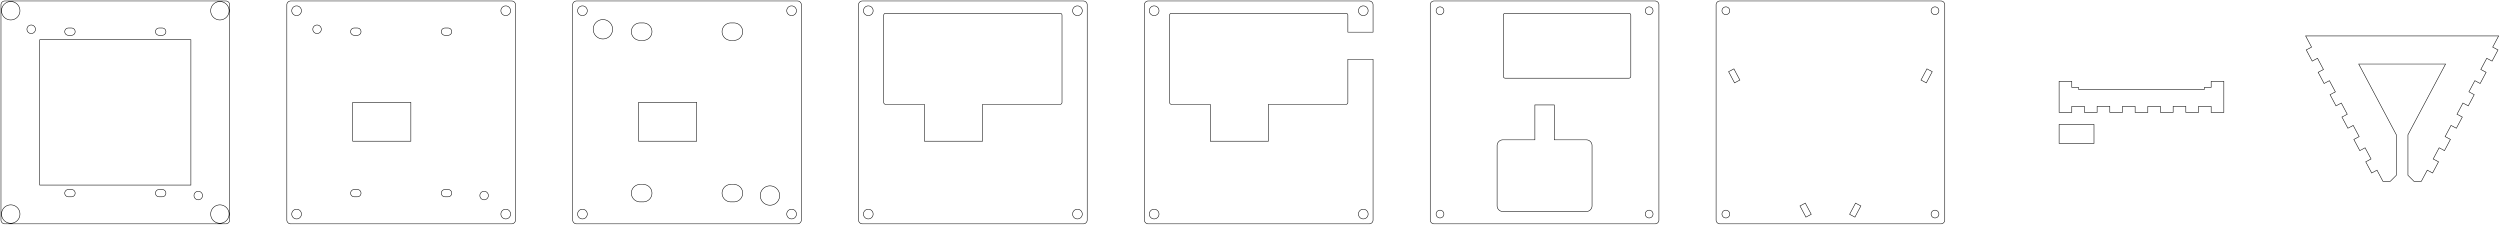 <?xml version="1.0" standalone="no"?>
<!DOCTYPE svg PUBLIC "-//W3C//DTD SVG 1.1//EN" "http://www.w3.org/Graphics/SVG/1.1/DTD/svg11.dtd">
<svg width="1290mm" height="116mm" viewBox="-207 -58 1290 116" xmlns="http://www.w3.org/2000/svg" version="1.1">
<title>OpenSCAD Model</title>
<path d="
M 794.685,57.492 L 794.928,57.454 L 795.165,57.386 L 795.391,57.29 L 795.605,57.167 L 795.801,57.019
 L 795.978,56.847 L 796.132,56.656 L 796.262,56.446 L 796.365,56.222 L 796.44,55.988 L 796.485,55.746
 L 796.5,55.5 L 796.5,-55.5 L 796.485,-55.746 L 796.44,-55.988 L 796.365,-56.222 L 796.262,-56.446
 L 796.132,-56.656 L 795.978,-56.847 L 795.801,-57.019 L 795.605,-57.167 L 795.391,-57.29 L 795.165,-57.386
 L 794.928,-57.454 L 794.685,-57.492 L 794.438,-57.499 L 680.438,-57.499 L 680.193,-57.476 L 679.953,-57.424
 L 679.72,-57.342 L 679.5,-57.232 L 679.295,-57.096 L 679.108,-56.936 L 678.942,-56.754 L 678.8,-56.553
 L 678.683,-56.336 L 678.594,-56.106 L 678.534,-55.867 L 678.504,-55.623 L 678.504,55.623 L 678.534,55.867
 L 678.594,56.106 L 678.683,56.336 L 678.8,56.553 L 678.942,56.754 L 679.108,56.936 L 679.295,57.096
 L 679.5,57.232 L 679.72,57.342 L 679.953,57.424 L 680.193,57.476 L 680.438,57.499 L 794.438,57.499
 z
M 791.153,-50.484 L 790.913,-50.536 L 790.68,-50.618 L 790.46,-50.728 L 790.255,-50.864 L 790.068,-51.024
 L 789.902,-51.206 L 789.76,-51.407 L 789.643,-51.624 L 789.554,-51.854 L 789.494,-52.093 L 789.464,-52.337
 L 789.464,-52.583 L 789.494,-52.828 L 789.554,-53.066 L 789.643,-53.296 L 789.76,-53.513 L 789.902,-53.714
 L 790.068,-53.896 L 790.255,-54.056 L 790.46,-54.192 L 790.68,-54.302 L 790.913,-54.384 L 791.153,-54.436
 L 791.398,-54.459 L 791.645,-54.452 L 791.888,-54.414 L 792.125,-54.346 L 792.351,-54.25 L 792.565,-54.127
 L 792.761,-53.979 L 792.938,-53.807 L 793.092,-53.615 L 793.222,-53.406 L 793.325,-53.182 L 793.4,-52.948
 L 793.445,-52.706 L 793.46,-52.46 L 793.445,-52.214 L 793.4,-51.972 L 793.325,-51.737 L 793.222,-51.514
 L 793.092,-51.304 L 792.938,-51.113 L 792.761,-50.941 L 792.565,-50.793 L 792.351,-50.67 L 792.125,-50.574
 L 791.888,-50.506 L 791.645,-50.468 L 791.398,-50.461 z
M 683.233,-50.484 L 682.993,-50.536 L 682.76,-50.618 L 682.54,-50.728 L 682.335,-50.864 L 682.148,-51.024
 L 681.982,-51.206 L 681.84,-51.407 L 681.723,-51.624 L 681.634,-51.854 L 681.574,-52.093 L 681.544,-52.337
 L 681.544,-52.583 L 681.574,-52.828 L 681.634,-53.066 L 681.723,-53.296 L 681.84,-53.513 L 681.982,-53.714
 L 682.148,-53.896 L 682.335,-54.056 L 682.54,-54.192 L 682.76,-54.302 L 682.993,-54.384 L 683.233,-54.436
 L 683.478,-54.459 L 683.725,-54.452 L 683.968,-54.414 L 684.205,-54.346 L 684.431,-54.25 L 684.645,-54.127
 L 684.841,-53.979 L 685.018,-53.807 L 685.172,-53.615 L 685.302,-53.406 L 685.405,-53.182 L 685.48,-52.948
 L 685.525,-52.706 L 685.54,-52.46 L 685.525,-52.214 L 685.48,-51.972 L 685.405,-51.737 L 685.302,-51.514
 L 685.172,-51.304 L 685.018,-51.113 L 684.841,-50.941 L 684.645,-50.793 L 684.431,-50.67 L 684.205,-50.574
 L 683.968,-50.506 L 683.725,-50.468 L 683.478,-50.461 z
M 784.23,-16.698 L 787.3,-22.471 L 790.045,-21.012 L 786.975,-15.238 z
M 684.955,-21.012 L 687.7,-22.471 L 690.77,-16.698 L 688.025,-15.238 z
M 747.395,52.58 L 750.465,46.806 L 753.21,48.266 L 750.14,54.039 z
M 721.79,48.266 L 724.535,46.806 L 727.605,52.58 L 724.86,54.039 z
M 791.153,54.436 L 790.913,54.384 L 790.68,54.302 L 790.46,54.192 L 790.255,54.056 L 790.068,53.896
 L 789.902,53.714 L 789.76,53.513 L 789.643,53.296 L 789.554,53.066 L 789.494,52.828 L 789.464,52.583
 L 789.464,52.337 L 789.494,52.093 L 789.554,51.854 L 789.643,51.624 L 789.76,51.407 L 789.902,51.206
 L 790.068,51.024 L 790.255,50.864 L 790.46,50.728 L 790.68,50.618 L 790.913,50.536 L 791.153,50.484
 L 791.398,50.461 L 791.645,50.468 L 791.888,50.506 L 792.125,50.574 L 792.351,50.67 L 792.565,50.793
 L 792.761,50.941 L 792.938,51.113 L 793.092,51.304 L 793.222,51.514 L 793.325,51.737 L 793.4,51.972
 L 793.445,52.214 L 793.46,52.46 L 793.445,52.706 L 793.4,52.948 L 793.325,53.182 L 793.222,53.406
 L 793.092,53.615 L 792.938,53.807 L 792.761,53.979 L 792.565,54.127 L 792.351,54.25 L 792.125,54.346
 L 791.888,54.414 L 791.645,54.452 L 791.398,54.459 z
M 683.233,54.436 L 682.993,54.384 L 682.76,54.302 L 682.54,54.192 L 682.335,54.056 L 682.148,53.896
 L 681.982,53.714 L 681.84,53.513 L 681.723,53.296 L 681.634,53.066 L 681.574,52.828 L 681.544,52.583
 L 681.544,52.337 L 681.574,52.093 L 681.634,51.854 L 681.723,51.624 L 681.84,51.407 L 681.982,51.206
 L 682.148,51.024 L 682.335,50.864 L 682.54,50.728 L 682.76,50.618 L 682.993,50.536 L 683.233,50.484
 L 683.478,50.461 L 683.725,50.468 L 683.968,50.506 L 684.205,50.574 L 684.431,50.67 L 684.645,50.793
 L 684.841,50.941 L 685.018,51.113 L 685.172,51.304 L 685.302,51.514 L 685.405,51.737 L 685.48,51.972
 L 685.525,52.214 L 685.54,52.46 L 685.525,52.706 L 685.48,52.948 L 685.405,53.182 L 685.302,53.406
 L 685.172,53.615 L 685.018,53.807 L 684.841,53.979 L 684.645,54.127 L 684.431,54.25 L 684.205,54.346
 L 683.968,54.414 L 683.725,54.452 L 683.478,54.459 z
M 647.185,57.492 L 647.428,57.454 L 647.665,57.386 L 647.891,57.29 L 648.105,57.167 L 648.301,57.019
 L 648.478,56.847 L 648.632,56.656 L 648.762,56.446 L 648.865,56.222 L 648.94,55.988 L 648.985,55.746
 L 649,55.5 L 649,-55.5 L 648.985,-55.746 L 648.94,-55.988 L 648.865,-56.222 L 648.762,-56.446
 L 648.632,-56.656 L 648.478,-56.847 L 648.301,-57.019 L 648.105,-57.167 L 647.891,-57.29 L 647.665,-57.386
 L 647.428,-57.454 L 647.185,-57.492 L 646.938,-57.499 L 532.938,-57.499 L 532.693,-57.476 L 532.453,-57.424
 L 532.22,-57.342 L 532,-57.232 L 531.795,-57.096 L 531.608,-56.936 L 531.442,-56.754 L 531.3,-56.553
 L 531.183,-56.336 L 531.094,-56.106 L 531.034,-55.867 L 531.004,-55.623 L 531.004,55.623 L 531.034,55.867
 L 531.094,56.106 L 531.183,56.336 L 531.3,56.553 L 531.442,56.754 L 531.608,56.936 L 531.795,57.096
 L 532,57.232 L 532.22,57.342 L 532.453,57.424 L 532.693,57.476 L 532.938,57.499 L 646.938,57.499
 z
M 643.653,-50.484 L 643.413,-50.536 L 643.18,-50.618 L 642.96,-50.728 L 642.755,-50.864 L 642.568,-51.024
 L 642.402,-51.206 L 642.26,-51.407 L 642.143,-51.624 L 642.054,-51.854 L 641.994,-52.093 L 641.964,-52.337
 L 641.964,-52.583 L 641.994,-52.828 L 642.054,-53.066 L 642.143,-53.296 L 642.26,-53.513 L 642.402,-53.714
 L 642.568,-53.896 L 642.755,-54.056 L 642.96,-54.192 L 643.18,-54.302 L 643.413,-54.384 L 643.653,-54.436
 L 643.898,-54.459 L 644.145,-54.452 L 644.388,-54.414 L 644.625,-54.346 L 644.851,-54.25 L 645.065,-54.127
 L 645.261,-53.979 L 645.438,-53.807 L 645.592,-53.615 L 645.722,-53.406 L 645.825,-53.182 L 645.9,-52.948
 L 645.945,-52.706 L 645.96,-52.46 L 645.945,-52.214 L 645.9,-51.972 L 645.825,-51.737 L 645.722,-51.514
 L 645.592,-51.304 L 645.438,-51.113 L 645.261,-50.941 L 645.065,-50.793 L 644.851,-50.67 L 644.625,-50.574
 L 644.388,-50.506 L 644.145,-50.468 L 643.898,-50.461 z
M 535.733,-50.484 L 535.493,-50.536 L 535.26,-50.618 L 535.04,-50.728 L 534.835,-50.864 L 534.648,-51.024
 L 534.482,-51.206 L 534.34,-51.407 L 534.223,-51.624 L 534.134,-51.854 L 534.074,-52.093 L 534.044,-52.337
 L 534.044,-52.583 L 534.074,-52.828 L 534.134,-53.066 L 534.223,-53.296 L 534.34,-53.513 L 534.482,-53.714
 L 534.648,-53.896 L 534.835,-54.056 L 535.04,-54.192 L 535.26,-54.302 L 535.493,-54.384 L 535.733,-54.436
 L 535.978,-54.459 L 536.225,-54.452 L 536.468,-54.414 L 536.705,-54.346 L 536.931,-54.25 L 537.145,-54.127
 L 537.341,-53.979 L 537.518,-53.807 L 537.672,-53.615 L 537.802,-53.406 L 537.905,-53.182 L 537.98,-52.948
 L 538.025,-52.706 L 538.04,-52.46 L 538.025,-52.214 L 537.98,-51.972 L 537.905,-51.737 L 537.802,-51.514
 L 537.672,-51.304 L 537.518,-51.113 L 537.341,-50.941 L 537.145,-50.793 L 536.931,-50.67 L 536.705,-50.574
 L 536.468,-50.506 L 536.225,-50.468 L 535.978,-50.461 z
M 569.7,-17.65 L 569.345,-17.715 L 569.132,-17.827 L 568.952,-17.987 L 568.815,-18.185 L 568.729,-18.411
 L 568.7,-18.65 L 568.7,-50.15 L 568.765,-50.505 L 568.877,-50.718 L 569.037,-50.898 L 569.235,-51.035
 L 569.461,-51.121 L 569.7,-51.15 L 633.5,-51.15 L 633.855,-51.085 L 634.068,-50.973 L 634.249,-50.813
 L 634.385,-50.615 L 634.471,-50.389 L 634.5,-50.15 L 634.5,-18.65 L 634.435,-18.295 L 634.323,-18.082
 L 634.163,-17.901 L 633.965,-17.765 L 633.739,-17.679 L 633.5,-17.65 z
M 568.438,51.149 L 568.346,51.145 L 568.101,51.122 L 567.979,51.103 L 567.739,51.05 L 567.62,51.017
 L 567.388,50.935 L 567.275,50.887 L 567.054,50.777 L 566.948,50.716 L 566.742,50.58 L 566.644,50.505
 L 566.457,50.345 L 566.369,50.26 L 566.203,50.078 L 566.126,49.982 L 565.983,49.781 L 565.919,49.676
 L 565.802,49.459 L 565.751,49.347 L 565.662,49.118 L 565.624,49 L 565.564,48.761 L 565.542,48.64
 L 565.511,48.396 L 565.504,48.273 L 565.504,17.027 L 565.511,16.904 L 565.542,16.66 L 565.564,16.539
 L 565.624,16.3 L 565.662,16.182 L 565.751,15.953 L 565.802,15.841 L 565.919,15.624 L 565.983,15.519
 L 566.126,15.318 L 566.203,15.223 L 566.369,15.04 L 566.457,14.955 L 566.644,14.795 L 566.742,14.72
 L 566.948,14.584 L 567.054,14.523 L 567.275,14.413 L 567.388,14.365 L 567.62,14.283 L 567.739,14.249
 L 567.979,14.197 L 568.101,14.178 L 568.346,14.155 L 568.438,14.151 L 585,14.151 L 585,-3.85
 L 595,-3.85 L 595,14.151 L 611.438,14.151 L 611.469,14.151 L 611.715,14.159 L 611.838,14.17
 L 612.081,14.208 L 612.201,14.235 L 612.438,14.302 L 612.555,14.343 L 612.781,14.439 L 612.891,14.494
 L 613.105,14.617 L 613.207,14.685 L 613.404,14.833 L 613.497,14.913 L 613.674,15.085 L 613.757,15.176
 L 613.911,15.368 L 613.983,15.468 L 614.112,15.677 L 614.17,15.786 L 614.273,16.01 L 614.318,16.124
 L 614.393,16.359 L 614.423,16.478 L 614.468,16.721 L 614.483,16.843 L 614.498,17.088 L 614.5,17.15
 L 614.5,48.15 L 614.498,48.212 L 614.483,48.457 L 614.468,48.58 L 614.423,48.822 L 614.393,48.941
 L 614.318,49.176 L 614.273,49.29 L 614.17,49.514 L 614.112,49.623 L 613.983,49.832 L 613.911,49.932
 L 613.757,50.124 L 613.674,50.215 L 613.497,50.387 L 613.404,50.467 L 613.207,50.615 L 613.105,50.683
 L 612.891,50.806 L 612.781,50.861 L 612.555,50.957 L 612.438,50.998 L 612.201,51.066 L 612.081,51.092
 L 611.838,51.13 L 611.715,51.141 L 611.469,51.149 L 611.438,51.149 z
M 535.733,54.436 L 535.493,54.384 L 535.26,54.302 L 535.04,54.192 L 534.835,54.056 L 534.648,53.896
 L 534.482,53.714 L 534.34,53.513 L 534.223,53.296 L 534.134,53.066 L 534.074,52.828 L 534.044,52.583
 L 534.044,52.337 L 534.074,52.093 L 534.134,51.854 L 534.223,51.624 L 534.34,51.407 L 534.482,51.206
 L 534.648,51.024 L 534.835,50.864 L 535.04,50.728 L 535.26,50.618 L 535.493,50.536 L 535.733,50.484
 L 535.978,50.461 L 536.225,50.468 L 536.468,50.506 L 536.705,50.574 L 536.931,50.67 L 537.145,50.793
 L 537.341,50.941 L 537.518,51.113 L 537.672,51.304 L 537.802,51.514 L 537.905,51.737 L 537.98,51.972
 L 538.025,52.214 L 538.04,52.46 L 538.025,52.706 L 537.98,52.948 L 537.905,53.182 L 537.802,53.406
 L 537.672,53.615 L 537.518,53.807 L 537.341,53.979 L 537.145,54.127 L 536.931,54.25 L 536.705,54.346
 L 536.468,54.414 L 536.225,54.452 L 535.978,54.459 z
M 643.653,54.436 L 643.413,54.384 L 643.18,54.302 L 642.96,54.192 L 642.755,54.056 L 642.568,53.896
 L 642.402,53.714 L 642.26,53.513 L 642.143,53.296 L 642.054,53.066 L 641.994,52.828 L 641.964,52.583
 L 641.964,52.337 L 641.994,52.093 L 642.054,51.854 L 642.143,51.624 L 642.26,51.407 L 642.402,51.206
 L 642.568,51.024 L 642.755,50.864 L 642.96,50.728 L 643.18,50.618 L 643.413,50.536 L 643.653,50.484
 L 643.898,50.461 L 644.145,50.468 L 644.388,50.506 L 644.625,50.574 L 644.851,50.67 L 645.065,50.793
 L 645.261,50.941 L 645.438,51.113 L 645.592,51.304 L 645.722,51.514 L 645.825,51.737 L 645.9,51.972
 L 645.945,52.214 L 645.96,52.46 L 645.945,52.706 L 645.9,52.948 L 645.825,53.182 L 645.722,53.406
 L 645.592,53.615 L 645.438,53.807 L 645.261,53.979 L 645.065,54.127 L 644.851,54.25 L 644.625,54.346
 L 644.388,54.414 L 644.145,54.452 L 643.898,54.459 z
M -90.316,57.492 L -90.072,57.454 L -89.835,57.386 L -89.609,57.29 L -89.395,57.167 L -89.199,57.019
 L -89.022,56.847 L -88.868,56.656 L -88.738,56.446 L -88.635,56.222 L -88.56,55.988 L -88.515,55.746
 L -88.5,55.5 L -88.5,-55.5 L -88.515,-55.746 L -88.56,-55.988 L -88.635,-56.222 L -88.738,-56.446
 L -88.868,-56.656 L -89.022,-56.847 L -89.199,-57.019 L -89.395,-57.167 L -89.609,-57.29 L -89.835,-57.386
 L -90.072,-57.454 L -90.316,-57.492 L -90.562,-57.499 L -204.562,-57.499 L -204.807,-57.476 L -205.047,-57.424
 L -205.28,-57.342 L -205.5,-57.232 L -205.705,-57.096 L -205.892,-56.936 L -206.058,-56.754 L -206.2,-56.553
 L -206.317,-56.336 L -206.406,-56.106 L -206.466,-55.867 L -206.496,-55.623 L -206.496,55.623 L -206.466,55.867
 L -206.406,56.106 L -206.317,56.336 L -206.2,56.553 L -206.058,56.754 L -205.892,56.936 L -205.705,57.096
 L -205.5,57.232 L -205.28,57.342 L -205.047,57.424 L -204.807,57.476 L -204.562,57.499 L -90.562,57.499
 z
M -201.874,-47.728 L -202.285,-47.782 L -202.689,-47.872 L -203.085,-47.996 L -203.467,-48.155 L -203.835,-48.346
 L -204.184,-48.569 L -204.513,-48.821 L -204.819,-49.101 L -205.099,-49.407 L -205.351,-49.736 L -205.574,-50.085
 L -205.765,-50.453 L -205.924,-50.835 L -206.048,-51.231 L -206.138,-51.635 L -206.192,-52.046 L -206.21,-52.46
 L -206.192,-52.874 L -206.138,-53.285 L -206.048,-53.689 L -205.924,-54.085 L -205.765,-54.467 L -205.574,-54.835
 L -205.351,-55.184 L -205.099,-55.513 L -204.819,-55.819 L -204.513,-56.099 L -204.184,-56.351 L -203.835,-56.574
 L -203.467,-56.765 L -203.085,-56.923 L -202.689,-57.048 L -202.285,-57.138 L -201.874,-57.192 L -201.46,-57.21
 L -201.046,-57.192 L -200.635,-57.138 L -200.231,-57.048 L -199.835,-56.923 L -199.453,-56.765 L -199.085,-56.574
 L -198.736,-56.351 L -198.407,-56.099 L -198.101,-55.819 L -197.821,-55.513 L -197.569,-55.184 L -197.346,-54.835
 L -197.155,-54.467 L -196.996,-54.085 L -196.872,-53.689 L -196.782,-53.285 L -196.728,-52.874 L -196.71,-52.46
 L -196.728,-52.046 L -196.782,-51.635 L -196.872,-51.231 L -196.996,-50.835 L -197.155,-50.453 L -197.346,-50.085
 L -197.569,-49.736 L -197.821,-49.407 L -198.101,-49.101 L -198.407,-48.821 L -198.736,-48.569 L -199.085,-48.346
 L -199.453,-48.155 L -199.835,-47.996 L -200.231,-47.872 L -200.635,-47.782 L -201.046,-47.728 L -201.46,-47.71
 z
M -93.954,-47.728 L -94.365,-47.782 L -94.769,-47.872 L -95.165,-47.996 L -95.547,-48.155 L -95.915,-48.346
 L -96.264,-48.569 L -96.593,-48.821 L -96.899,-49.101 L -97.179,-49.407 L -97.431,-49.736 L -97.654,-50.085
 L -97.845,-50.453 L -98.004,-50.835 L -98.128,-51.231 L -98.218,-51.635 L -98.272,-52.046 L -98.29,-52.46
 L -98.272,-52.874 L -98.218,-53.285 L -98.128,-53.689 L -98.004,-54.085 L -97.845,-54.467 L -97.654,-54.835
 L -97.431,-55.184 L -97.179,-55.513 L -96.899,-55.819 L -96.593,-56.099 L -96.264,-56.351 L -95.915,-56.574
 L -95.547,-56.765 L -95.165,-56.923 L -94.769,-57.048 L -94.365,-57.138 L -93.954,-57.192 L -93.54,-57.21
 L -93.126,-57.192 L -92.715,-57.138 L -92.311,-57.048 L -91.915,-56.923 L -91.533,-56.765 L -91.165,-56.574
 L -90.816,-56.351 L -90.487,-56.099 L -90.181,-55.819 L -89.901,-55.513 L -89.649,-55.184 L -89.426,-54.835
 L -89.235,-54.467 L -89.076,-54.085 L -88.952,-53.689 L -88.862,-53.285 L -88.808,-52.874 L -88.79,-52.46
 L -88.808,-52.046 L -88.862,-51.635 L -88.952,-51.231 L -89.076,-50.835 L -89.235,-50.453 L -89.426,-50.085
 L -89.649,-49.736 L -89.901,-49.407 L -90.181,-49.101 L -90.487,-48.821 L -90.816,-48.569 L -91.165,-48.346
 L -91.533,-48.155 L -91.915,-47.996 L -92.311,-47.872 L -92.715,-47.782 L -93.126,-47.728 L -93.54,-47.71
 z
M -191.146,-40.719 L -191.388,-40.76 L -191.625,-40.828 L -191.852,-40.922 L -192.068,-41.041 L -192.269,-41.184
 L -192.452,-41.348 L -192.616,-41.531 L -192.759,-41.732 L -192.878,-41.948 L -192.972,-42.175 L -193.04,-42.412
 L -193.081,-42.654 L -193.095,-42.9 L -193.081,-43.146 L -193.04,-43.388 L -192.972,-43.625 L -192.878,-43.852
 L -192.759,-44.068 L -192.616,-44.269 L -192.452,-44.452 L -192.269,-44.616 L -192.068,-44.758 L -191.852,-44.878
 L -191.625,-44.972 L -191.388,-45.04 L -191.146,-45.081 L -190.9,-45.095 L -190.654,-45.081 L -190.412,-45.04
 L -190.175,-44.972 L -189.948,-44.878 L -189.732,-44.758 L -189.531,-44.616 L -189.348,-44.452 L -189.184,-44.269
 L -189.041,-44.068 L -188.922,-43.852 L -188.828,-43.625 L -188.76,-43.388 L -188.719,-43.146 L -188.705,-42.9
 L -188.719,-42.654 L -188.76,-42.412 L -188.828,-42.175 L -188.922,-41.948 L -189.041,-41.732 L -189.184,-41.531
 L -189.348,-41.348 L -189.531,-41.184 L -189.732,-41.041 L -189.948,-40.922 L -190.175,-40.828 L -190.412,-40.76
 L -190.654,-40.719 L -190.9,-40.705 z
M -171.719,-39.794 L -171.964,-39.81 L -172.204,-39.858 L -172.436,-39.936 L -172.656,-40.045 L -172.86,-40.181
 L -173.045,-40.343 L -173.206,-40.527 L -173.343,-40.731 L -173.451,-40.951 L -173.53,-41.183 L -173.578,-41.424
 L -173.594,-41.669 L -173.578,-41.913 L -173.53,-42.154 L -173.451,-42.386 L -173.343,-42.606 L -173.206,-42.81
 L -173.045,-42.995 L -172.86,-43.156 L -172.656,-43.292 L -172.436,-43.401 L -172.204,-43.48 L -171.964,-43.528
 L -171.719,-43.544 L -170.093,-43.544 L -169.849,-43.528 L -169.608,-43.48 L -169.376,-43.401 L -169.156,-43.292
 L -168.952,-43.156 L -168.767,-42.995 L -168.606,-42.81 L -168.47,-42.606 L -168.361,-42.386 L -168.282,-42.154
 L -168.234,-41.913 L -168.218,-41.669 L -168.234,-41.424 L -168.282,-41.183 L -168.361,-40.951 L -168.47,-40.731
 L -168.606,-40.527 L -168.767,-40.343 L -168.952,-40.181 L -169.156,-40.045 L -169.376,-39.936 L -169.608,-39.858
 L -169.849,-39.81 L -170.093,-39.794 z
M -124.907,-39.794 L -125.151,-39.81 L -125.392,-39.858 L -125.624,-39.936 L -125.844,-40.045 L -126.048,-40.181
 L -126.233,-40.343 L -126.394,-40.527 L -126.53,-40.731 L -126.639,-40.951 L -126.718,-41.183 L -126.766,-41.424
 L -126.782,-41.669 L -126.766,-41.913 L -126.718,-42.154 L -126.639,-42.386 L -126.53,-42.606 L -126.394,-42.81
 L -126.233,-42.995 L -126.048,-43.156 L -125.844,-43.292 L -125.624,-43.401 L -125.392,-43.48 L -125.151,-43.528
 L -124.907,-43.544 L -123.281,-43.544 L -123.036,-43.528 L -122.796,-43.48 L -122.564,-43.401 L -122.344,-43.292
 L -122.14,-43.156 L -121.955,-42.995 L -121.794,-42.81 L -121.657,-42.606 L -121.549,-42.386 L -121.47,-42.154
 L -121.422,-41.913 L -121.406,-41.669 L -121.422,-41.424 L -121.47,-41.183 L -121.549,-40.951 L -121.657,-40.731
 L -121.794,-40.527 L -121.955,-40.343 L -122.14,-40.181 L -122.344,-40.045 L -122.564,-39.936 L -122.796,-39.858
 L -123.036,-39.81 L -123.281,-39.794 z
M -186.496,37.499 L -186.496,-37.499 L -108.5,-37.499 L -108.5,37.499 z
M -124.907,43.544 L -125.151,43.528 L -125.392,43.48 L -125.624,43.401 L -125.844,43.292 L -126.048,43.156
 L -126.233,42.995 L -126.394,42.81 L -126.53,42.606 L -126.639,42.386 L -126.718,42.154 L -126.766,41.913
 L -126.782,41.669 L -126.766,41.424 L -126.718,41.183 L -126.639,40.951 L -126.53,40.731 L -126.394,40.527
 L -126.233,40.343 L -126.048,40.181 L -125.844,40.045 L -125.624,39.936 L -125.392,39.858 L -125.151,39.81
 L -124.907,39.794 L -123.281,39.794 L -123.036,39.81 L -122.796,39.858 L -122.564,39.936 L -122.344,40.045
 L -122.14,40.181 L -121.955,40.343 L -121.794,40.527 L -121.657,40.731 L -121.549,40.951 L -121.47,41.183
 L -121.422,41.424 L -121.406,41.669 L -121.422,41.913 L -121.47,42.154 L -121.549,42.386 L -121.657,42.606
 L -121.794,42.81 L -121.955,42.995 L -122.14,43.156 L -122.344,43.292 L -122.564,43.401 L -122.796,43.48
 L -123.036,43.528 L -123.281,43.544 z
M -171.719,43.544 L -171.964,43.528 L -172.204,43.48 L -172.436,43.401 L -172.656,43.292 L -172.86,43.156
 L -173.045,42.995 L -173.206,42.81 L -173.343,42.606 L -173.451,42.386 L -173.53,42.154 L -173.578,41.913
 L -173.594,41.669 L -173.578,41.424 L -173.53,41.183 L -173.451,40.951 L -173.343,40.731 L -173.206,40.527
 L -173.045,40.343 L -172.86,40.181 L -172.656,40.045 L -172.436,39.936 L -172.204,39.858 L -171.964,39.81
 L -171.719,39.794 L -170.093,39.794 L -169.849,39.81 L -169.608,39.858 L -169.376,39.936 L -169.156,40.045
 L -168.952,40.181 L -168.767,40.343 L -168.606,40.527 L -168.47,40.731 L -168.361,40.951 L -168.282,41.183
 L -168.234,41.424 L -168.218,41.669 L -168.234,41.913 L -168.282,42.154 L -168.361,42.386 L -168.47,42.606
 L -168.606,42.81 L -168.767,42.995 L -168.952,43.156 L -169.156,43.292 L -169.376,43.401 L -169.608,43.48
 L -169.849,43.528 L -170.093,43.544 z
M -104.946,45.081 L -105.188,45.04 L -105.425,44.972 L -105.652,44.878 L -105.868,44.758 L -106.069,44.616
 L -106.252,44.452 L -106.416,44.269 L -106.559,44.068 L -106.678,43.852 L -106.772,43.625 L -106.84,43.388
 L -106.881,43.146 L -106.895,42.9 L -106.881,42.654 L -106.84,42.412 L -106.772,42.175 L -106.678,41.948
 L -106.559,41.732 L -106.416,41.531 L -106.252,41.348 L -106.069,41.184 L -105.868,41.041 L -105.652,40.922
 L -105.425,40.828 L -105.188,40.76 L -104.946,40.719 L -104.7,40.705 L -104.454,40.719 L -104.212,40.76
 L -103.975,40.828 L -103.748,40.922 L -103.532,41.041 L -103.331,41.184 L -103.148,41.348 L -102.984,41.531
 L -102.841,41.732 L -102.722,41.948 L -102.628,42.175 L -102.56,42.412 L -102.519,42.654 L -102.505,42.9
 L -102.519,43.146 L -102.56,43.388 L -102.628,43.625 L -102.722,43.852 L -102.841,44.068 L -102.984,44.269
 L -103.148,44.452 L -103.331,44.616 L -103.532,44.758 L -103.748,44.878 L -103.975,44.972 L -104.212,45.04
 L -104.454,45.081 L -104.7,45.095 z
M -93.954,57.192 L -94.365,57.138 L -94.769,57.048 L -95.165,56.923 L -95.547,56.765 L -95.915,56.574
 L -96.264,56.351 L -96.593,56.099 L -96.899,55.819 L -97.179,55.513 L -97.431,55.184 L -97.654,54.835
 L -97.845,54.467 L -98.004,54.085 L -98.128,53.689 L -98.218,53.285 L -98.272,52.874 L -98.29,52.46
 L -98.272,52.046 L -98.218,51.635 L -98.128,51.231 L -98.004,50.835 L -97.845,50.453 L -97.654,50.085
 L -97.431,49.736 L -97.179,49.407 L -96.899,49.101 L -96.593,48.821 L -96.264,48.569 L -95.915,48.346
 L -95.547,48.155 L -95.165,47.996 L -94.769,47.872 L -94.365,47.782 L -93.954,47.728 L -93.54,47.71
 L -93.126,47.728 L -92.715,47.782 L -92.311,47.872 L -91.915,47.996 L -91.533,48.155 L -91.165,48.346
 L -90.816,48.569 L -90.487,48.821 L -90.181,49.101 L -89.901,49.407 L -89.649,49.736 L -89.426,50.085
 L -89.235,50.453 L -89.076,50.835 L -88.952,51.231 L -88.862,51.635 L -88.808,52.046 L -88.79,52.46
 L -88.808,52.874 L -88.862,53.285 L -88.952,53.689 L -89.076,54.085 L -89.235,54.467 L -89.426,54.835
 L -89.649,55.184 L -89.901,55.513 L -90.181,55.819 L -90.487,56.099 L -90.816,56.351 L -91.165,56.574
 L -91.533,56.765 L -91.915,56.923 L -92.311,57.048 L -92.715,57.138 L -93.126,57.192 L -93.54,57.21
 z
M -201.874,57.192 L -202.285,57.138 L -202.689,57.048 L -203.085,56.923 L -203.467,56.765 L -203.835,56.574
 L -204.184,56.351 L -204.513,56.099 L -204.819,55.819 L -205.099,55.513 L -205.351,55.184 L -205.574,54.835
 L -205.765,54.467 L -205.924,54.085 L -206.048,53.689 L -206.138,53.285 L -206.192,52.874 L -206.21,52.46
 L -206.192,52.046 L -206.138,51.635 L -206.048,51.231 L -205.924,50.835 L -205.765,50.453 L -205.574,50.085
 L -205.351,49.736 L -205.099,49.407 L -204.819,49.101 L -204.513,48.821 L -204.184,48.569 L -203.835,48.346
 L -203.467,48.155 L -203.085,47.996 L -202.689,47.872 L -202.285,47.782 L -201.874,47.728 L -201.46,47.71
 L -201.046,47.728 L -200.635,47.782 L -200.231,47.872 L -199.835,47.996 L -199.453,48.155 L -199.085,48.346
 L -198.736,48.569 L -198.407,48.821 L -198.101,49.101 L -197.821,49.407 L -197.569,49.736 L -197.346,50.085
 L -197.155,50.453 L -196.996,50.835 L -196.872,51.231 L -196.782,51.635 L -196.728,52.046 L -196.71,52.46
 L -196.728,52.874 L -196.782,53.285 L -196.872,53.689 L -196.996,54.085 L -197.155,54.467 L -197.346,54.835
 L -197.569,55.184 L -197.821,55.513 L -198.101,55.819 L -198.407,56.099 L -198.736,56.351 L -199.085,56.574
 L -199.453,56.765 L -199.835,56.923 L -200.231,57.048 L -200.635,57.138 L -201.046,57.192 L -201.46,57.21
 z
M 352.185,57.492 L 352.428,57.454 L 352.665,57.386 L 352.891,57.29 L 353.105,57.167 L 353.301,57.019
 L 353.478,56.847 L 353.632,56.656 L 353.762,56.446 L 353.865,56.222 L 353.94,55.988 L 353.985,55.746
 L 354,55.5 L 354,-55.5 L 353.985,-55.746 L 353.94,-55.988 L 353.865,-56.222 L 353.762,-56.446
 L 353.632,-56.656 L 353.478,-56.847 L 353.301,-57.019 L 353.105,-57.167 L 352.891,-57.29 L 352.665,-57.386
 L 352.428,-57.454 L 352.185,-57.492 L 351.938,-57.499 L 237.938,-57.499 L 237.693,-57.476 L 237.453,-57.424
 L 237.22,-57.342 L 237,-57.232 L 236.795,-57.096 L 236.608,-56.936 L 236.442,-56.754 L 236.3,-56.553
 L 236.183,-56.336 L 236.094,-56.106 L 236.034,-55.867 L 236.004,-55.623 L 236.004,55.623 L 236.034,55.867
 L 236.094,56.106 L 236.183,56.336 L 236.3,56.553 L 236.442,56.754 L 236.608,56.936 L 236.795,57.096
 L 237,57.232 L 237.22,57.342 L 237.453,57.424 L 237.693,57.476 L 237.938,57.499 L 351.938,57.499
 z
M 240.729,-49.979 L 240.484,-50.023 L 240.244,-50.09 L 240.012,-50.181 L 239.79,-50.295 L 239.581,-50.43
 L 239.386,-50.586 L 239.207,-50.76 L 239.047,-50.95 L 238.907,-51.156 L 238.788,-51.375 L 238.691,-51.605
 L 238.617,-51.843 L 238.568,-52.087 L 238.543,-52.335 L 238.543,-52.585 L 238.568,-52.833 L 238.617,-53.077
 L 238.691,-53.315 L 238.788,-53.545 L 238.907,-53.764 L 239.047,-53.969 L 239.207,-54.16 L 239.386,-54.334
 L 239.581,-54.49 L 239.79,-54.625 L 240.012,-54.739 L 240.244,-54.83 L 240.484,-54.897 L 240.729,-54.941
 L 240.978,-54.959 L 241.227,-54.953 L 241.474,-54.922 L 241.717,-54.867 L 241.953,-54.787 L 242.181,-54.685
 L 242.396,-54.56 L 242.599,-54.415 L 242.786,-54.25 L 242.955,-54.067 L 243.106,-53.868 L 243.236,-53.656
 L 243.344,-53.431 L 243.429,-53.197 L 243.49,-52.955 L 243.528,-52.709 L 243.54,-52.46 L 243.528,-52.211
 L 243.49,-51.965 L 243.429,-51.723 L 243.344,-51.489 L 243.236,-51.264 L 243.106,-51.052 L 242.955,-50.853
 L 242.786,-50.67 L 242.599,-50.505 L 242.396,-50.36 L 242.181,-50.235 L 241.953,-50.133 L 241.717,-50.053
 L 241.474,-49.998 L 241.227,-49.967 L 240.978,-49.961 z
M 348.649,-49.979 L 348.404,-50.023 L 348.164,-50.09 L 347.932,-50.181 L 347.71,-50.295 L 347.501,-50.43
 L 347.306,-50.586 L 347.127,-50.76 L 346.967,-50.95 L 346.827,-51.156 L 346.708,-51.375 L 346.611,-51.605
 L 346.537,-51.843 L 346.488,-52.087 L 346.463,-52.335 L 346.463,-52.585 L 346.488,-52.833 L 346.537,-53.077
 L 346.611,-53.315 L 346.708,-53.545 L 346.827,-53.764 L 346.967,-53.969 L 347.127,-54.16 L 347.306,-54.334
 L 347.501,-54.49 L 347.71,-54.625 L 347.932,-54.739 L 348.164,-54.83 L 348.404,-54.897 L 348.649,-54.941
 L 348.898,-54.959 L 349.147,-54.953 L 349.394,-54.922 L 349.637,-54.867 L 349.873,-54.787 L 350.101,-54.685
 L 350.316,-54.56 L 350.519,-54.415 L 350.706,-54.25 L 350.875,-54.067 L 351.026,-53.868 L 351.156,-53.656
 L 351.264,-53.431 L 351.349,-53.197 L 351.41,-52.955 L 351.448,-52.709 L 351.46,-52.46 L 351.448,-52.211
 L 351.41,-51.965 L 351.349,-51.723 L 351.264,-51.489 L 351.156,-51.264 L 351.026,-51.052 L 350.875,-50.853
 L 350.706,-50.67 L 350.519,-50.505 L 350.316,-50.36 L 350.101,-50.235 L 349.873,-50.133 L 349.637,-50.053
 L 349.394,-49.998 L 349.147,-49.967 L 348.898,-49.961 z
M 270,14.849 L 270,-4.15 L 250,-4.15 L 249.645,-4.215 L 249.432,-4.327 L 249.251,-4.487
 L 249.115,-4.685 L 249.029,-4.911 L 249,-5.15 L 249,-50.15 L 249.065,-50.505 L 249.177,-50.718
 L 249.337,-50.898 L 249.535,-51.035 L 249.761,-51.121 L 250,-51.15 L 340,-51.15 L 340.355,-51.085
 L 340.568,-50.973 L 340.749,-50.813 L 340.885,-50.615 L 340.971,-50.389 L 341,-50.15 L 341,-5.15
 L 340.935,-4.795 L 340.823,-4.582 L 340.663,-4.401 L 340.465,-4.265 L 340.239,-4.179 L 340,-4.15
 L 300,-4.15 L 300,14.849 z
M 240.729,54.941 L 240.484,54.897 L 240.244,54.83 L 240.012,54.739 L 239.79,54.625 L 239.581,54.49
 L 239.386,54.334 L 239.207,54.16 L 239.047,53.969 L 238.907,53.764 L 238.788,53.545 L 238.691,53.315
 L 238.617,53.077 L 238.568,52.833 L 238.543,52.585 L 238.543,52.335 L 238.568,52.087 L 238.617,51.843
 L 238.691,51.605 L 238.788,51.375 L 238.907,51.156 L 239.047,50.95 L 239.207,50.76 L 239.386,50.586
 L 239.581,50.43 L 239.79,50.295 L 240.012,50.181 L 240.244,50.09 L 240.484,50.023 L 240.729,49.979
 L 240.978,49.961 L 241.227,49.967 L 241.474,49.998 L 241.717,50.053 L 241.953,50.133 L 242.181,50.235
 L 242.396,50.36 L 242.599,50.505 L 242.786,50.67 L 242.955,50.853 L 243.106,51.052 L 243.236,51.264
 L 243.344,51.489 L 243.429,51.723 L 243.49,51.965 L 243.528,52.211 L 243.54,52.46 L 243.528,52.709
 L 243.49,52.955 L 243.429,53.197 L 243.344,53.431 L 243.236,53.656 L 243.106,53.868 L 242.955,54.067
 L 242.786,54.25 L 242.599,54.415 L 242.396,54.56 L 242.181,54.685 L 241.953,54.787 L 241.717,54.867
 L 241.474,54.922 L 241.227,54.953 L 240.978,54.959 z
M 348.649,54.941 L 348.404,54.897 L 348.164,54.83 L 347.932,54.739 L 347.71,54.625 L 347.501,54.49
 L 347.306,54.334 L 347.127,54.16 L 346.967,53.969 L 346.827,53.764 L 346.708,53.545 L 346.611,53.315
 L 346.537,53.077 L 346.488,52.833 L 346.463,52.585 L 346.463,52.335 L 346.488,52.087 L 346.537,51.843
 L 346.611,51.605 L 346.708,51.375 L 346.827,51.156 L 346.967,50.95 L 347.127,50.76 L 347.306,50.586
 L 347.501,50.43 L 347.71,50.295 L 347.932,50.181 L 348.164,50.09 L 348.404,50.023 L 348.649,49.979
 L 348.898,49.961 L 349.147,49.967 L 349.394,49.998 L 349.637,50.053 L 349.873,50.133 L 350.101,50.235
 L 350.316,50.36 L 350.519,50.505 L 350.706,50.67 L 350.875,50.853 L 351.026,51.052 L 351.156,51.264
 L 351.264,51.489 L 351.349,51.723 L 351.41,51.965 L 351.448,52.211 L 351.46,52.46 L 351.448,52.709
 L 351.41,52.955 L 351.349,53.197 L 351.264,53.431 L 351.156,53.656 L 351.026,53.868 L 350.875,54.067
 L 350.706,54.25 L 350.519,54.415 L 350.316,54.56 L 350.101,54.685 L 349.873,54.787 L 349.637,54.867
 L 349.394,54.922 L 349.147,54.953 L 348.898,54.959 z
M 499.685,57.492 L 499.928,57.454 L 500.165,57.386 L 500.391,57.29 L 500.605,57.167 L 500.801,57.019
 L 500.978,56.847 L 501.132,56.656 L 501.262,56.446 L 501.365,56.222 L 501.44,55.988 L 501.485,55.746
 L 501.5,55.5 L 501.5,-27.4 L 488.5,-27.4 L 488.5,-5.15 L 488.435,-4.795 L 488.323,-4.582
 L 488.163,-4.401 L 487.965,-4.265 L 487.739,-4.179 L 487.5,-4.15 L 447.5,-4.15 L 447.5,14.849
 L 417.5,14.849 L 417.5,-4.15 L 397.5,-4.15 L 397.145,-4.215 L 396.932,-4.327 L 396.751,-4.487
 L 396.615,-4.685 L 396.529,-4.911 L 396.5,-5.15 L 396.5,-50.15 L 396.565,-50.505 L 396.677,-50.718
 L 396.837,-50.898 L 397.035,-51.035 L 397.261,-51.121 L 397.5,-51.15 L 487.5,-51.15 L 487.855,-51.085
 L 488.068,-50.973 L 488.249,-50.813 L 488.385,-50.615 L 488.471,-50.389 L 488.5,-50.15 L 488.5,-41.4
 L 501.5,-41.4 L 501.5,-55.5 L 501.485,-55.746 L 501.44,-55.988 L 501.365,-56.222 L 501.262,-56.446
 L 501.132,-56.656 L 500.978,-56.847 L 500.801,-57.019 L 500.605,-57.167 L 500.391,-57.29 L 500.165,-57.386
 L 499.928,-57.454 L 499.685,-57.492 L 499.438,-57.499 L 385.438,-57.499 L 385.193,-57.476 L 384.953,-57.424
 L 384.72,-57.342 L 384.5,-57.232 L 384.295,-57.096 L 384.108,-56.936 L 383.942,-56.754 L 383.8,-56.553
 L 383.683,-56.336 L 383.594,-56.106 L 383.534,-55.867 L 383.504,-55.623 L 383.504,55.623 L 383.534,55.867
 L 383.594,56.106 L 383.683,56.336 L 383.8,56.553 L 383.942,56.754 L 384.108,56.936 L 384.295,57.096
 L 384.5,57.232 L 384.72,57.342 L 384.953,57.424 L 385.193,57.476 L 385.438,57.499 L 499.438,57.499
 z
M 496.149,-49.979 L 495.904,-50.023 L 495.664,-50.09 L 495.432,-50.181 L 495.21,-50.295 L 495.001,-50.43
 L 494.806,-50.586 L 494.627,-50.76 L 494.467,-50.95 L 494.327,-51.156 L 494.208,-51.375 L 494.111,-51.605
 L 494.037,-51.843 L 493.988,-52.087 L 493.963,-52.335 L 493.963,-52.585 L 493.988,-52.833 L 494.037,-53.077
 L 494.111,-53.315 L 494.208,-53.545 L 494.327,-53.764 L 494.467,-53.969 L 494.627,-54.16 L 494.806,-54.334
 L 495.001,-54.49 L 495.21,-54.625 L 495.432,-54.739 L 495.664,-54.83 L 495.904,-54.897 L 496.149,-54.941
 L 496.398,-54.959 L 496.647,-54.953 L 496.894,-54.922 L 497.137,-54.867 L 497.373,-54.787 L 497.601,-54.685
 L 497.816,-54.56 L 498.019,-54.415 L 498.206,-54.25 L 498.375,-54.067 L 498.526,-53.868 L 498.656,-53.656
 L 498.764,-53.431 L 498.849,-53.197 L 498.91,-52.955 L 498.948,-52.709 L 498.96,-52.46 L 498.948,-52.211
 L 498.91,-51.965 L 498.849,-51.723 L 498.764,-51.489 L 498.656,-51.264 L 498.526,-51.052 L 498.375,-50.853
 L 498.206,-50.67 L 498.019,-50.505 L 497.816,-50.36 L 497.601,-50.235 L 497.373,-50.133 L 497.137,-50.053
 L 496.894,-49.998 L 496.647,-49.967 L 496.398,-49.961 z
M 388.229,-49.979 L 387.984,-50.023 L 387.744,-50.09 L 387.512,-50.181 L 387.29,-50.295 L 387.081,-50.43
 L 386.886,-50.586 L 386.707,-50.76 L 386.547,-50.95 L 386.407,-51.156 L 386.288,-51.375 L 386.191,-51.605
 L 386.117,-51.843 L 386.068,-52.087 L 386.043,-52.335 L 386.043,-52.585 L 386.068,-52.833 L 386.117,-53.077
 L 386.191,-53.315 L 386.288,-53.545 L 386.407,-53.764 L 386.547,-53.969 L 386.707,-54.16 L 386.886,-54.334
 L 387.081,-54.49 L 387.29,-54.625 L 387.512,-54.739 L 387.744,-54.83 L 387.984,-54.897 L 388.229,-54.941
 L 388.478,-54.959 L 388.727,-54.953 L 388.974,-54.922 L 389.217,-54.867 L 389.453,-54.787 L 389.681,-54.685
 L 389.896,-54.56 L 390.099,-54.415 L 390.286,-54.25 L 390.455,-54.067 L 390.606,-53.868 L 390.736,-53.656
 L 390.844,-53.431 L 390.929,-53.197 L 390.99,-52.955 L 391.028,-52.709 L 391.04,-52.46 L 391.028,-52.211
 L 390.99,-51.965 L 390.929,-51.723 L 390.844,-51.489 L 390.736,-51.264 L 390.606,-51.052 L 390.455,-50.853
 L 390.286,-50.67 L 390.099,-50.505 L 389.896,-50.36 L 389.681,-50.235 L 389.453,-50.133 L 389.217,-50.053
 L 388.974,-49.998 L 388.727,-49.967 L 388.478,-49.961 z
M 496.149,54.941 L 495.904,54.897 L 495.664,54.83 L 495.432,54.739 L 495.21,54.625 L 495.001,54.49
 L 494.806,54.334 L 494.627,54.16 L 494.467,53.969 L 494.327,53.764 L 494.208,53.545 L 494.111,53.315
 L 494.037,53.077 L 493.988,52.833 L 493.963,52.585 L 493.963,52.335 L 493.988,52.087 L 494.037,51.843
 L 494.111,51.605 L 494.208,51.375 L 494.327,51.156 L 494.467,50.95 L 494.627,50.76 L 494.806,50.586
 L 495.001,50.43 L 495.21,50.295 L 495.432,50.181 L 495.664,50.09 L 495.904,50.023 L 496.149,49.979
 L 496.398,49.961 L 496.647,49.967 L 496.894,49.998 L 497.137,50.053 L 497.373,50.133 L 497.601,50.235
 L 497.816,50.36 L 498.019,50.505 L 498.206,50.67 L 498.375,50.853 L 498.526,51.052 L 498.656,51.264
 L 498.764,51.489 L 498.849,51.723 L 498.91,51.965 L 498.948,52.211 L 498.96,52.46 L 498.948,52.709
 L 498.91,52.955 L 498.849,53.197 L 498.764,53.431 L 498.656,53.656 L 498.526,53.868 L 498.375,54.067
 L 498.206,54.25 L 498.019,54.415 L 497.816,54.56 L 497.601,54.685 L 497.373,54.787 L 497.137,54.867
 L 496.894,54.922 L 496.647,54.953 L 496.398,54.959 z
M 388.229,54.941 L 387.984,54.897 L 387.744,54.83 L 387.512,54.739 L 387.29,54.625 L 387.081,54.49
 L 386.886,54.334 L 386.707,54.16 L 386.547,53.969 L 386.407,53.764 L 386.288,53.545 L 386.191,53.315
 L 386.117,53.077 L 386.068,52.833 L 386.043,52.585 L 386.043,52.335 L 386.068,52.087 L 386.117,51.843
 L 386.191,51.605 L 386.288,51.375 L 386.407,51.156 L 386.547,50.95 L 386.707,50.76 L 386.886,50.586
 L 387.081,50.43 L 387.29,50.295 L 387.512,50.181 L 387.744,50.09 L 387.984,50.023 L 388.229,49.979
 L 388.478,49.961 L 388.727,49.967 L 388.974,49.998 L 389.217,50.053 L 389.453,50.133 L 389.681,50.235
 L 389.896,50.36 L 390.099,50.505 L 390.286,50.67 L 390.455,50.853 L 390.606,51.052 L 390.736,51.264
 L 390.844,51.489 L 390.929,51.723 L 390.99,51.965 L 391.028,52.211 L 391.04,52.46 L 391.028,52.709
 L 390.99,52.955 L 390.929,53.197 L 390.844,53.431 L 390.736,53.656 L 390.606,53.868 L 390.455,54.067
 L 390.286,54.25 L 390.099,54.415 L 389.896,54.56 L 389.681,54.685 L 389.453,54.787 L 389.217,54.867
 L 388.974,54.922 L 388.727,54.953 L 388.478,54.959 z
M 57.184,57.492 L 57.428,57.454 L 57.665,57.386 L 57.892,57.29 L 58.105,57.167 L 58.301,57.019
 L 58.478,56.847 L 58.632,56.656 L 58.762,56.446 L 58.865,56.222 L 58.94,55.988 L 58.985,55.746
 L 59,55.5 L 59,-55.5 L 58.985,-55.746 L 58.94,-55.988 L 58.865,-56.222 L 58.762,-56.446
 L 58.632,-56.656 L 58.478,-56.847 L 58.301,-57.019 L 58.105,-57.167 L 57.892,-57.29 L 57.665,-57.386
 L 57.428,-57.454 L 57.184,-57.492 L 56.938,-57.499 L -57.062,-57.499 L -57.307,-57.476 L -57.547,-57.424
 L -57.78,-57.342 L -58,-57.232 L -58.205,-57.096 L -58.392,-56.936 L -58.558,-56.754 L -58.7,-56.553
 L -58.817,-56.336 L -58.906,-56.106 L -58.966,-55.867 L -58.996,-55.623 L -58.996,55.623 L -58.966,55.867
 L -58.906,56.106 L -58.817,56.336 L -58.7,56.553 L -58.558,56.754 L -58.392,56.936 L -58.205,57.096
 L -58,57.232 L -57.78,57.342 L -57.547,57.424 L -57.307,57.476 L -57.062,57.499 L 56.938,57.499
 z
M 53.649,-49.979 L 53.404,-50.023 L 53.164,-50.09 L 52.932,-50.181 L 52.71,-50.295 L 52.501,-50.43
 L 52.306,-50.586 L 52.127,-50.76 L 51.967,-50.95 L 51.827,-51.156 L 51.708,-51.375 L 51.611,-51.605
 L 51.537,-51.843 L 51.488,-52.087 L 51.463,-52.335 L 51.463,-52.585 L 51.488,-52.833 L 51.537,-53.077
 L 51.611,-53.315 L 51.708,-53.545 L 51.827,-53.764 L 51.967,-53.969 L 52.127,-54.16 L 52.306,-54.334
 L 52.501,-54.49 L 52.71,-54.625 L 52.932,-54.739 L 53.164,-54.83 L 53.404,-54.897 L 53.649,-54.941
 L 53.898,-54.959 L 54.147,-54.953 L 54.394,-54.922 L 54.637,-54.867 L 54.873,-54.787 L 55.1,-54.685
 L 55.316,-54.56 L 55.519,-54.415 L 55.706,-54.25 L 55.875,-54.067 L 56.026,-53.868 L 56.156,-53.656
 L 56.264,-53.431 L 56.349,-53.197 L 56.41,-52.955 L 56.448,-52.709 L 56.46,-52.46 L 56.448,-52.211
 L 56.41,-51.965 L 56.349,-51.723 L 56.264,-51.489 L 56.156,-51.264 L 56.026,-51.052 L 55.875,-50.853
 L 55.706,-50.67 L 55.519,-50.505 L 55.316,-50.36 L 55.1,-50.235 L 54.873,-50.133 L 54.637,-50.053
 L 54.394,-49.998 L 54.147,-49.967 L 53.898,-49.961 z
M -54.271,-49.979 L -54.516,-50.023 L -54.756,-50.09 L -54.988,-50.181 L -55.21,-50.295 L -55.419,-50.43
 L -55.614,-50.586 L -55.793,-50.76 L -55.953,-50.95 L -56.093,-51.156 L -56.212,-51.375 L -56.309,-51.605
 L -56.383,-51.843 L -56.432,-52.087 L -56.457,-52.335 L -56.457,-52.585 L -56.432,-52.833 L -56.383,-53.077
 L -56.309,-53.315 L -56.212,-53.545 L -56.093,-53.764 L -55.953,-53.969 L -55.793,-54.16 L -55.614,-54.334
 L -55.419,-54.49 L -55.21,-54.625 L -54.988,-54.739 L -54.756,-54.83 L -54.516,-54.897 L -54.271,-54.941
 L -54.022,-54.959 L -53.773,-54.953 L -53.526,-54.922 L -53.283,-54.867 L -53.047,-54.787 L -52.819,-54.685
 L -52.604,-54.56 L -52.401,-54.415 L -52.214,-54.25 L -52.045,-54.067 L -51.894,-53.868 L -51.764,-53.656
 L -51.656,-53.431 L -51.571,-53.197 L -51.51,-52.955 L -51.472,-52.709 L -51.46,-52.46 L -51.472,-52.211
 L -51.51,-51.965 L -51.571,-51.723 L -51.656,-51.489 L -51.764,-51.264 L -51.894,-51.052 L -52.045,-50.853
 L -52.214,-50.67 L -52.401,-50.505 L -52.604,-50.36 L -52.819,-50.235 L -53.047,-50.133 L -53.283,-50.053
 L -53.526,-49.998 L -53.773,-49.967 L -54.022,-49.961 z
M -43.646,-40.719 L -43.888,-40.76 L -44.125,-40.828 L -44.352,-40.922 L -44.568,-41.041 L -44.769,-41.184
 L -44.952,-41.348 L -45.116,-41.531 L -45.258,-41.732 L -45.378,-41.948 L -45.472,-42.175 L -45.54,-42.412
 L -45.581,-42.654 L -45.595,-42.9 L -45.581,-43.146 L -45.54,-43.388 L -45.472,-43.625 L -45.378,-43.852
 L -45.258,-44.068 L -45.116,-44.269 L -44.952,-44.452 L -44.769,-44.616 L -44.568,-44.758 L -44.352,-44.878
 L -44.125,-44.972 L -43.888,-45.04 L -43.646,-45.081 L -43.4,-45.095 L -43.154,-45.081 L -42.912,-45.04
 L -42.675,-44.972 L -42.448,-44.878 L -42.232,-44.758 L -42.031,-44.616 L -41.848,-44.452 L -41.684,-44.269
 L -41.541,-44.068 L -41.422,-43.852 L -41.328,-43.625 L -41.26,-43.388 L -41.219,-43.146 L -41.205,-42.9
 L -41.219,-42.654 L -41.26,-42.412 L -41.328,-42.175 L -41.422,-41.948 L -41.541,-41.732 L -41.684,-41.531
 L -41.848,-41.348 L -42.031,-41.184 L -42.232,-41.041 L -42.448,-40.922 L -42.675,-40.828 L -42.912,-40.76
 L -43.154,-40.719 L -43.4,-40.705 z
M -24.219,-39.794 L -24.464,-39.81 L -24.704,-39.858 L -24.936,-39.936 L -25.156,-40.045 L -25.36,-40.181
 L -25.545,-40.343 L -25.706,-40.527 L -25.843,-40.731 L -25.951,-40.951 L -26.03,-41.183 L -26.078,-41.424
 L -26.094,-41.669 L -26.078,-41.913 L -26.03,-42.154 L -25.951,-42.386 L -25.843,-42.606 L -25.706,-42.81
 L -25.545,-42.995 L -25.36,-43.156 L -25.156,-43.292 L -24.936,-43.401 L -24.704,-43.48 L -24.464,-43.528
 L -24.219,-43.544 L -22.593,-43.544 L -22.349,-43.528 L -22.108,-43.48 L -21.876,-43.401 L -21.656,-43.292
 L -21.452,-43.156 L -21.267,-42.995 L -21.106,-42.81 L -20.97,-42.606 L -20.861,-42.386 L -20.782,-42.154
 L -20.734,-41.913 L -20.718,-41.669 L -20.734,-41.424 L -20.782,-41.183 L -20.861,-40.951 L -20.97,-40.731
 L -21.106,-40.527 L -21.267,-40.343 L -21.452,-40.181 L -21.656,-40.045 L -21.876,-39.936 L -22.108,-39.858
 L -22.349,-39.81 L -22.593,-39.794 z
M 22.593,-39.794 L 22.349,-39.81 L 22.108,-39.858 L 21.876,-39.936 L 21.656,-40.045 L 21.452,-40.181
 L 21.267,-40.343 L 21.106,-40.527 L 20.97,-40.731 L 20.861,-40.951 L 20.782,-41.183 L 20.734,-41.424
 L 20.718,-41.669 L 20.734,-41.913 L 20.782,-42.154 L 20.861,-42.386 L 20.97,-42.606 L 21.106,-42.81
 L 21.267,-42.995 L 21.452,-43.156 L 21.656,-43.292 L 21.876,-43.401 L 22.108,-43.48 L 22.349,-43.528
 L 22.593,-43.544 L 24.219,-43.544 L 24.464,-43.528 L 24.704,-43.48 L 24.936,-43.401 L 25.156,-43.292
 L 25.36,-43.156 L 25.545,-42.995 L 25.706,-42.81 L 25.843,-42.606 L 25.951,-42.386 L 26.03,-42.154
 L 26.078,-41.913 L 26.094,-41.669 L 26.078,-41.424 L 26.03,-41.183 L 25.951,-40.951 L 25.843,-40.731
 L 25.706,-40.527 L 25.545,-40.343 L 25.36,-40.181 L 25.156,-40.045 L 24.936,-39.936 L 24.704,-39.858
 L 24.464,-39.81 L 24.219,-39.794 z
M -25,14.849 L -25,-5.151 L 5,-5.151 L 5,14.849 z
M -24.219,43.544 L -24.464,43.528 L -24.704,43.48 L -24.936,43.401 L -25.156,43.292 L -25.36,43.156
 L -25.545,42.995 L -25.706,42.81 L -25.843,42.606 L -25.951,42.386 L -26.03,42.154 L -26.078,41.913
 L -26.094,41.669 L -26.078,41.424 L -26.03,41.183 L -25.951,40.951 L -25.843,40.731 L -25.706,40.527
 L -25.545,40.343 L -25.36,40.181 L -25.156,40.045 L -24.936,39.936 L -24.704,39.858 L -24.464,39.81
 L -24.219,39.794 L -22.593,39.794 L -22.349,39.81 L -22.108,39.858 L -21.876,39.936 L -21.656,40.045
 L -21.452,40.181 L -21.267,40.343 L -21.106,40.527 L -20.97,40.731 L -20.861,40.951 L -20.782,41.183
 L -20.734,41.424 L -20.718,41.669 L -20.734,41.913 L -20.782,42.154 L -20.861,42.386 L -20.97,42.606
 L -21.106,42.81 L -21.267,42.995 L -21.452,43.156 L -21.656,43.292 L -21.876,43.401 L -22.108,43.48
 L -22.349,43.528 L -22.593,43.544 z
M 22.593,43.544 L 22.349,43.528 L 22.108,43.48 L 21.876,43.401 L 21.656,43.292 L 21.452,43.156
 L 21.267,42.995 L 21.106,42.81 L 20.97,42.606 L 20.861,42.386 L 20.782,42.154 L 20.734,41.913
 L 20.718,41.669 L 20.734,41.424 L 20.782,41.183 L 20.861,40.951 L 20.97,40.731 L 21.106,40.527
 L 21.267,40.343 L 21.452,40.181 L 21.656,40.045 L 21.876,39.936 L 22.108,39.858 L 22.349,39.81
 L 22.593,39.794 L 24.219,39.794 L 24.464,39.81 L 24.704,39.858 L 24.936,39.936 L 25.156,40.045
 L 25.36,40.181 L 25.545,40.343 L 25.706,40.527 L 25.843,40.731 L 25.951,40.951 L 26.03,41.183
 L 26.078,41.424 L 26.094,41.669 L 26.078,41.913 L 26.03,42.154 L 25.951,42.386 L 25.843,42.606
 L 25.706,42.81 L 25.545,42.995 L 25.36,43.156 L 25.156,43.292 L 24.936,43.401 L 24.704,43.48
 L 24.464,43.528 L 24.219,43.544 z
M 42.554,45.081 L 42.312,45.04 L 42.075,44.972 L 41.848,44.878 L 41.632,44.758 L 41.431,44.616
 L 41.248,44.452 L 41.084,44.269 L 40.941,44.068 L 40.822,43.852 L 40.728,43.625 L 40.66,43.388
 L 40.619,43.146 L 40.605,42.9 L 40.619,42.654 L 40.66,42.412 L 40.728,42.175 L 40.822,41.948
 L 40.941,41.732 L 41.084,41.531 L 41.248,41.348 L 41.431,41.184 L 41.632,41.041 L 41.848,40.922
 L 42.075,40.828 L 42.312,40.76 L 42.554,40.719 L 42.8,40.705 L 43.046,40.719 L 43.288,40.76
 L 43.525,40.828 L 43.752,40.922 L 43.968,41.041 L 44.169,41.184 L 44.352,41.348 L 44.516,41.531
 L 44.659,41.732 L 44.778,41.948 L 44.872,42.175 L 44.94,42.412 L 44.981,42.654 L 44.995,42.9
 L 44.981,43.146 L 44.94,43.388 L 44.872,43.625 L 44.778,43.852 L 44.659,44.068 L 44.516,44.269
 L 44.352,44.452 L 44.169,44.616 L 43.968,44.758 L 43.752,44.878 L 43.525,44.972 L 43.288,45.04
 L 43.046,45.081 L 42.8,45.095 z
M 53.649,54.941 L 53.404,54.897 L 53.164,54.83 L 52.932,54.739 L 52.71,54.625 L 52.501,54.49
 L 52.306,54.334 L 52.127,54.16 L 51.967,53.969 L 51.827,53.764 L 51.708,53.545 L 51.611,53.315
 L 51.537,53.077 L 51.488,52.833 L 51.463,52.585 L 51.463,52.335 L 51.488,52.087 L 51.537,51.843
 L 51.611,51.605 L 51.708,51.375 L 51.827,51.156 L 51.967,50.95 L 52.127,50.76 L 52.306,50.586
 L 52.501,50.43 L 52.71,50.295 L 52.932,50.181 L 53.164,50.09 L 53.404,50.023 L 53.649,49.979
 L 53.898,49.961 L 54.147,49.967 L 54.394,49.998 L 54.637,50.053 L 54.873,50.133 L 55.1,50.235
 L 55.316,50.36 L 55.519,50.505 L 55.706,50.67 L 55.875,50.853 L 56.026,51.052 L 56.156,51.264
 L 56.264,51.489 L 56.349,51.723 L 56.41,51.965 L 56.448,52.211 L 56.46,52.46 L 56.448,52.709
 L 56.41,52.955 L 56.349,53.197 L 56.264,53.431 L 56.156,53.656 L 56.026,53.868 L 55.875,54.067
 L 55.706,54.25 L 55.519,54.415 L 55.316,54.56 L 55.1,54.685 L 54.873,54.787 L 54.637,54.867
 L 54.394,54.922 L 54.147,54.953 L 53.898,54.959 z
M -54.271,54.941 L -54.516,54.897 L -54.756,54.83 L -54.988,54.739 L -55.21,54.625 L -55.419,54.49
 L -55.614,54.334 L -55.793,54.16 L -55.953,53.969 L -56.093,53.764 L -56.212,53.545 L -56.309,53.315
 L -56.383,53.077 L -56.432,52.833 L -56.457,52.585 L -56.457,52.335 L -56.432,52.087 L -56.383,51.843
 L -56.309,51.605 L -56.212,51.375 L -56.093,51.156 L -55.953,50.95 L -55.793,50.76 L -55.614,50.586
 L -55.419,50.43 L -55.21,50.295 L -54.988,50.181 L -54.756,50.09 L -54.516,50.023 L -54.271,49.979
 L -54.022,49.961 L -53.773,49.967 L -53.526,49.998 L -53.283,50.053 L -53.047,50.133 L -52.819,50.235
 L -52.604,50.36 L -52.401,50.505 L -52.214,50.67 L -52.045,50.853 L -51.894,51.052 L -51.764,51.264
 L -51.656,51.489 L -51.571,51.723 L -51.51,51.965 L -51.472,52.211 L -51.46,52.46 L -51.472,52.709
 L -51.51,52.955 L -51.571,53.197 L -51.656,53.431 L -51.764,53.656 L -51.894,53.868 L -52.045,54.067
 L -52.214,54.25 L -52.401,54.415 L -52.604,54.56 L -52.819,54.685 L -53.047,54.787 L -53.283,54.867
 L -53.526,54.922 L -53.773,54.953 L -54.022,54.959 z
M 204.685,57.492 L 204.928,57.454 L 205.165,57.386 L 205.391,57.29 L 205.605,57.167 L 205.801,57.019
 L 205.978,56.847 L 206.132,56.656 L 206.262,56.446 L 206.365,56.222 L 206.44,55.988 L 206.485,55.746
 L 206.5,55.5 L 206.5,-55.5 L 206.485,-55.746 L 206.44,-55.988 L 206.365,-56.222 L 206.262,-56.446
 L 206.132,-56.656 L 205.978,-56.847 L 205.801,-57.019 L 205.605,-57.167 L 205.391,-57.29 L 205.165,-57.386
 L 204.928,-57.454 L 204.685,-57.492 L 204.438,-57.499 L 90.438,-57.499 L 90.193,-57.476 L 89.953,-57.424
 L 89.72,-57.342 L 89.5,-57.232 L 89.295,-57.096 L 89.108,-56.936 L 88.942,-56.754 L 88.8,-56.553
 L 88.683,-56.336 L 88.594,-56.106 L 88.534,-55.867 L 88.504,-55.623 L 88.504,55.623 L 88.534,55.867
 L 88.594,56.106 L 88.683,56.336 L 88.8,56.553 L 88.942,56.754 L 89.108,56.936 L 89.295,57.096
 L 89.5,57.232 L 89.72,57.342 L 89.953,57.424 L 90.193,57.476 L 90.438,57.499 L 204.438,57.499
 z
M 201.149,-49.979 L 200.904,-50.023 L 200.664,-50.09 L 200.432,-50.181 L 200.21,-50.295 L 200.001,-50.43
 L 199.806,-50.586 L 199.627,-50.76 L 199.467,-50.95 L 199.327,-51.156 L 199.208,-51.375 L 199.111,-51.605
 L 199.037,-51.843 L 198.988,-52.087 L 198.963,-52.335 L 198.963,-52.585 L 198.988,-52.833 L 199.037,-53.077
 L 199.111,-53.315 L 199.208,-53.545 L 199.327,-53.764 L 199.467,-53.969 L 199.627,-54.16 L 199.806,-54.334
 L 200.001,-54.49 L 200.21,-54.625 L 200.432,-54.739 L 200.664,-54.83 L 200.904,-54.897 L 201.149,-54.941
 L 201.398,-54.959 L 201.647,-54.953 L 201.894,-54.922 L 202.137,-54.867 L 202.373,-54.787 L 202.601,-54.685
 L 202.816,-54.56 L 203.019,-54.415 L 203.206,-54.25 L 203.375,-54.067 L 203.526,-53.868 L 203.656,-53.656
 L 203.764,-53.431 L 203.849,-53.197 L 203.91,-52.955 L 203.948,-52.709 L 203.96,-52.46 L 203.948,-52.211
 L 203.91,-51.965 L 203.849,-51.723 L 203.764,-51.489 L 203.656,-51.264 L 203.526,-51.052 L 203.375,-50.853
 L 203.206,-50.67 L 203.019,-50.505 L 202.816,-50.36 L 202.601,-50.235 L 202.373,-50.133 L 202.137,-50.053
 L 201.894,-49.998 L 201.647,-49.967 L 201.398,-49.961 z
M 93.229,-49.979 L 92.984,-50.023 L 92.744,-50.09 L 92.512,-50.181 L 92.29,-50.295 L 92.081,-50.43
 L 91.886,-50.586 L 91.707,-50.76 L 91.547,-50.95 L 91.407,-51.156 L 91.288,-51.375 L 91.191,-51.605
 L 91.117,-51.843 L 91.068,-52.087 L 91.043,-52.335 L 91.043,-52.585 L 91.068,-52.833 L 91.117,-53.077
 L 91.191,-53.315 L 91.288,-53.545 L 91.407,-53.764 L 91.547,-53.969 L 91.707,-54.16 L 91.886,-54.334
 L 92.081,-54.49 L 92.29,-54.625 L 92.512,-54.739 L 92.744,-54.83 L 92.984,-54.897 L 93.229,-54.941
 L 93.478,-54.959 L 93.727,-54.953 L 93.974,-54.922 L 94.217,-54.867 L 94.453,-54.787 L 94.68,-54.685
 L 94.896,-54.56 L 95.099,-54.415 L 95.286,-54.25 L 95.455,-54.067 L 95.606,-53.868 L 95.736,-53.656
 L 95.844,-53.431 L 95.929,-53.197 L 95.99,-52.955 L 96.028,-52.709 L 96.04,-52.46 L 96.028,-52.211
 L 95.99,-51.965 L 95.929,-51.723 L 95.844,-51.489 L 95.736,-51.264 L 95.606,-51.052 L 95.455,-50.853
 L 95.286,-50.67 L 95.099,-50.505 L 94.896,-50.36 L 94.68,-50.235 L 94.453,-50.133 L 94.217,-50.053
 L 93.974,-49.998 L 93.727,-49.967 L 93.478,-49.961 z
M 103.664,-37.919 L 103.232,-37.976 L 102.806,-38.07 L 102.39,-38.202 L 101.987,-38.368 L 101.6,-38.57
 L 101.232,-38.804 L 100.886,-39.07 L 100.564,-39.364 L 100.27,-39.686 L 100.004,-40.032 L 99.77,-40.4
 L 99.569,-40.787 L 99.402,-41.19 L 99.27,-41.606 L 99.176,-42.032 L 99.119,-42.464 L 99.1,-42.9
 L 99.119,-43.336 L 99.176,-43.768 L 99.27,-44.194 L 99.402,-44.61 L 99.569,-45.013 L 99.77,-45.4
 L 100.004,-45.768 L 100.27,-46.114 L 100.564,-46.435 L 100.886,-46.73 L 101.232,-46.996 L 101.6,-47.23
 L 101.987,-47.431 L 102.39,-47.598 L 102.806,-47.73 L 103.232,-47.824 L 103.664,-47.881 L 104.1,-47.9
 L 104.536,-47.881 L 104.968,-47.824 L 105.394,-47.73 L 105.81,-47.598 L 106.213,-47.431 L 106.6,-47.23
 L 106.968,-46.996 L 107.314,-46.73 L 107.636,-46.435 L 107.93,-46.114 L 108.196,-45.768 L 108.43,-45.4
 L 108.632,-45.013 L 108.798,-44.61 L 108.93,-44.194 L 109.024,-43.768 L 109.081,-43.336 L 109.1,-42.9
 L 109.081,-42.464 L 109.024,-42.032 L 108.93,-41.606 L 108.798,-41.19 L 108.632,-40.787 L 108.43,-40.4
 L 108.196,-40.032 L 107.93,-39.686 L 107.636,-39.364 L 107.314,-39.07 L 106.968,-38.804 L 106.6,-38.57
 L 106.213,-38.368 L 105.81,-38.202 L 105.394,-38.07 L 104.968,-37.976 L 104.536,-37.919 L 104.1,-37.9
 z
M 170.093,-37.169 L 169.701,-37.186 L 169.312,-37.237 L 168.929,-37.322 L 168.554,-37.44 L 168.192,-37.59
 L 167.843,-37.772 L 167.512,-37.983 L 167.201,-38.221 L 166.911,-38.487 L 166.646,-38.776 L 166.407,-39.088
 L 166.196,-39.419 L 166.015,-39.767 L 165.865,-40.13 L 165.747,-40.504 L 165.662,-40.887 L 165.61,-41.276
 L 165.593,-41.669 L 165.61,-42.061 L 165.662,-42.45 L 165.747,-42.833 L 165.865,-43.208 L 166.015,-43.571
 L 166.196,-43.919 L 166.407,-44.25 L 166.646,-44.561 L 166.911,-44.851 L 167.201,-45.116 L 167.512,-45.355
 L 167.843,-45.566 L 168.192,-45.747 L 168.554,-45.897 L 168.929,-46.015 L 169.312,-46.1 L 169.701,-46.152
 L 170.093,-46.169 L 171.719,-46.169 L 172.111,-46.152 L 172.5,-46.1 L 172.884,-46.015 L 173.258,-45.897
 L 173.621,-45.747 L 173.969,-45.566 L 174.3,-45.355 L 174.611,-45.116 L 174.901,-44.851 L 175.166,-44.561
 L 175.405,-44.25 L 175.616,-43.919 L 175.797,-43.571 L 175.948,-43.208 L 176.066,-42.833 L 176.151,-42.45
 L 176.202,-42.061 L 176.219,-41.669 L 176.202,-41.276 L 176.151,-40.887 L 176.066,-40.504 L 175.948,-40.13
 L 175.797,-39.767 L 175.616,-39.419 L 175.405,-39.088 L 175.166,-38.776 L 174.901,-38.487 L 174.611,-38.221
 L 174.3,-37.983 L 173.969,-37.772 L 173.621,-37.59 L 173.258,-37.44 L 172.884,-37.322 L 172.5,-37.237
 L 172.111,-37.186 L 171.719,-37.169 z
M 123.281,-37.169 L 122.889,-37.186 L 122.5,-37.237 L 122.116,-37.322 L 121.742,-37.44 L 121.379,-37.59
 L 121.031,-37.772 L 120.7,-37.983 L 120.389,-38.221 L 120.099,-38.487 L 119.834,-38.776 L 119.595,-39.088
 L 119.384,-39.419 L 119.203,-39.767 L 119.052,-40.13 L 118.934,-40.504 L 118.849,-40.887 L 118.798,-41.276
 L 118.781,-41.669 L 118.798,-42.061 L 118.849,-42.45 L 118.934,-42.833 L 119.052,-43.208 L 119.203,-43.571
 L 119.384,-43.919 L 119.595,-44.25 L 119.834,-44.561 L 120.099,-44.851 L 120.389,-45.116 L 120.7,-45.355
 L 121.031,-45.566 L 121.379,-45.747 L 121.742,-45.897 L 122.116,-46.015 L 122.5,-46.1 L 122.889,-46.152
 L 123.281,-46.169 L 124.907,-46.169 L 125.299,-46.152 L 125.688,-46.1 L 126.071,-46.015 L 126.446,-45.897
 L 126.808,-45.747 L 127.157,-45.566 L 127.488,-45.355 L 127.799,-45.116 L 128.089,-44.851 L 128.354,-44.561
 L 128.593,-44.25 L 128.804,-43.919 L 128.985,-43.571 L 129.135,-43.208 L 129.253,-42.833 L 129.338,-42.45
 L 129.39,-42.061 L 129.407,-41.669 L 129.39,-41.276 L 129.338,-40.887 L 129.253,-40.504 L 129.135,-40.13
 L 128.985,-39.767 L 128.804,-39.419 L 128.593,-39.088 L 128.354,-38.776 L 128.089,-38.487 L 127.799,-38.221
 L 127.488,-37.983 L 127.157,-37.772 L 126.808,-37.59 L 126.446,-37.44 L 126.071,-37.322 L 125.688,-37.237
 L 125.299,-37.186 L 124.907,-37.169 z
M 122.5,14.849 L 122.5,-5.151 L 152.5,-5.151 L 152.5,14.849 z
M 170.093,46.169 L 169.701,46.152 L 169.312,46.1 L 168.929,46.015 L 168.554,45.897 L 168.192,45.747
 L 167.843,45.566 L 167.512,45.355 L 167.201,45.116 L 166.911,44.851 L 166.646,44.561 L 166.407,44.25
 L 166.196,43.919 L 166.015,43.571 L 165.865,43.208 L 165.747,42.833 L 165.662,42.45 L 165.61,42.061
 L 165.593,41.669 L 165.61,41.276 L 165.662,40.887 L 165.747,40.504 L 165.865,40.13 L 166.015,39.767
 L 166.196,39.419 L 166.407,39.088 L 166.646,38.776 L 166.911,38.487 L 167.201,38.221 L 167.512,37.983
 L 167.843,37.772 L 168.192,37.59 L 168.554,37.44 L 168.929,37.322 L 169.312,37.237 L 169.701,37.186
 L 170.093,37.169 L 171.719,37.169 L 172.111,37.186 L 172.5,37.237 L 172.884,37.322 L 173.258,37.44
 L 173.621,37.59 L 173.969,37.772 L 174.3,37.983 L 174.611,38.221 L 174.901,38.487 L 175.166,38.776
 L 175.405,39.088 L 175.616,39.419 L 175.797,39.767 L 175.948,40.13 L 176.066,40.504 L 176.151,40.887
 L 176.202,41.276 L 176.219,41.669 L 176.202,42.061 L 176.151,42.45 L 176.066,42.833 L 175.948,43.208
 L 175.797,43.571 L 175.616,43.919 L 175.405,44.25 L 175.166,44.561 L 174.901,44.851 L 174.611,45.116
 L 174.3,45.355 L 173.969,45.566 L 173.621,45.747 L 173.258,45.897 L 172.884,46.015 L 172.5,46.1
 L 172.111,46.152 L 171.719,46.169 z
M 123.281,46.169 L 122.889,46.152 L 122.5,46.1 L 122.116,46.015 L 121.742,45.897 L 121.379,45.747
 L 121.031,45.566 L 120.7,45.355 L 120.389,45.116 L 120.099,44.851 L 119.834,44.561 L 119.595,44.25
 L 119.384,43.919 L 119.203,43.571 L 119.052,43.208 L 118.934,42.833 L 118.849,42.45 L 118.798,42.061
 L 118.781,41.669 L 118.798,41.276 L 118.849,40.887 L 118.934,40.504 L 119.052,40.13 L 119.203,39.767
 L 119.384,39.419 L 119.595,39.088 L 119.834,38.776 L 120.099,38.487 L 120.389,38.221 L 120.7,37.983
 L 121.031,37.772 L 121.379,37.59 L 121.742,37.44 L 122.116,37.322 L 122.5,37.237 L 122.889,37.186
 L 123.281,37.169 L 124.907,37.169 L 125.299,37.186 L 125.688,37.237 L 126.071,37.322 L 126.446,37.44
 L 126.808,37.59 L 127.157,37.772 L 127.488,37.983 L 127.799,38.221 L 128.089,38.487 L 128.354,38.776
 L 128.593,39.088 L 128.804,39.419 L 128.985,39.767 L 129.135,40.13 L 129.253,40.504 L 129.338,40.887
 L 129.39,41.276 L 129.407,41.669 L 129.39,42.061 L 129.338,42.45 L 129.253,42.833 L 129.135,43.208
 L 128.985,43.571 L 128.804,43.919 L 128.593,44.25 L 128.354,44.561 L 128.089,44.851 L 127.799,45.116
 L 127.488,45.355 L 127.157,45.566 L 126.808,45.747 L 126.446,45.897 L 126.071,46.015 L 125.688,46.1
 L 125.299,46.152 L 124.907,46.169 z
M 189.864,47.881 L 189.432,47.824 L 189.006,47.73 L 188.59,47.598 L 188.187,47.431 L 187.8,47.23
 L 187.432,46.996 L 187.086,46.73 L 186.764,46.435 L 186.47,46.114 L 186.204,45.768 L 185.97,45.4
 L 185.768,45.013 L 185.602,44.61 L 185.47,44.194 L 185.376,43.768 L 185.319,43.336 L 185.3,42.9
 L 185.319,42.464 L 185.376,42.032 L 185.47,41.606 L 185.602,41.19 L 185.768,40.787 L 185.97,40.4
 L 186.204,40.032 L 186.47,39.686 L 186.764,39.364 L 187.086,39.07 L 187.432,38.804 L 187.8,38.57
 L 188.187,38.368 L 188.59,38.202 L 189.006,38.07 L 189.432,37.976 L 189.864,37.919 L 190.3,37.9
 L 190.736,37.919 L 191.168,37.976 L 191.594,38.07 L 192.01,38.202 L 192.413,38.368 L 192.8,38.57
 L 193.168,38.804 L 193.514,39.07 L 193.836,39.364 L 194.13,39.686 L 194.396,40.032 L 194.63,40.4
 L 194.832,40.787 L 194.998,41.19 L 195.13,41.606 L 195.224,42.032 L 195.281,42.464 L 195.3,42.9
 L 195.281,43.336 L 195.224,43.768 L 195.13,44.194 L 194.998,44.61 L 194.832,45.013 L 194.63,45.4
 L 194.396,45.768 L 194.13,46.114 L 193.836,46.435 L 193.514,46.73 L 193.168,46.996 L 192.8,47.23
 L 192.413,47.431 L 192.01,47.598 L 191.594,47.73 L 191.168,47.824 L 190.736,47.881 L 190.3,47.9
 z
M 201.149,54.941 L 200.904,54.897 L 200.664,54.83 L 200.432,54.739 L 200.21,54.625 L 200.001,54.49
 L 199.806,54.334 L 199.627,54.16 L 199.467,53.969 L 199.327,53.764 L 199.208,53.545 L 199.111,53.315
 L 199.037,53.077 L 198.988,52.833 L 198.963,52.585 L 198.963,52.335 L 198.988,52.087 L 199.037,51.843
 L 199.111,51.605 L 199.208,51.375 L 199.327,51.156 L 199.467,50.95 L 199.627,50.76 L 199.806,50.586
 L 200.001,50.43 L 200.21,50.295 L 200.432,50.181 L 200.664,50.09 L 200.904,50.023 L 201.149,49.979
 L 201.398,49.961 L 201.647,49.967 L 201.894,49.998 L 202.137,50.053 L 202.373,50.133 L 202.601,50.235
 L 202.816,50.36 L 203.019,50.505 L 203.206,50.67 L 203.375,50.853 L 203.526,51.052 L 203.656,51.264
 L 203.764,51.489 L 203.849,51.723 L 203.91,51.965 L 203.948,52.211 L 203.96,52.46 L 203.948,52.709
 L 203.91,52.955 L 203.849,53.197 L 203.764,53.431 L 203.656,53.656 L 203.526,53.868 L 203.375,54.067
 L 203.206,54.25 L 203.019,54.415 L 202.816,54.56 L 202.601,54.685 L 202.373,54.787 L 202.137,54.867
 L 201.894,54.922 L 201.647,54.953 L 201.398,54.959 z
M 93.229,54.941 L 92.984,54.897 L 92.744,54.83 L 92.512,54.739 L 92.29,54.625 L 92.081,54.49
 L 91.886,54.334 L 91.707,54.16 L 91.547,53.969 L 91.407,53.764 L 91.288,53.545 L 91.191,53.315
 L 91.117,53.077 L 91.068,52.833 L 91.043,52.585 L 91.043,52.335 L 91.068,52.087 L 91.117,51.843
 L 91.191,51.605 L 91.288,51.375 L 91.407,51.156 L 91.547,50.95 L 91.707,50.76 L 91.886,50.586
 L 92.081,50.43 L 92.29,50.295 L 92.512,50.181 L 92.744,50.09 L 92.984,50.023 L 93.229,49.979
 L 93.478,49.961 L 93.727,49.967 L 93.974,49.998 L 94.217,50.053 L 94.453,50.133 L 94.68,50.235
 L 94.896,50.36 L 95.099,50.505 L 95.286,50.67 L 95.455,50.853 L 95.606,51.052 L 95.736,51.264
 L 95.844,51.489 L 95.929,51.723 L 95.99,51.965 L 96.028,52.211 L 96.04,52.46 L 96.028,52.709
 L 95.99,52.955 L 95.929,53.197 L 95.844,53.431 L 95.736,53.656 L 95.606,53.868 L 95.455,54.067
 L 95.286,54.25 L 95.099,54.415 L 94.896,54.56 L 94.68,54.685 L 94.453,54.787 L 94.217,54.867
 L 93.974,54.922 L 93.727,54.953 L 93.478,54.959 z
M 1029.5,32.45 L 1029.5,11.549 L 1010.09,-24.957 L 1010.09,-24.957 L 1054.91,-24.958 L 1054.91,-24.957
 L 1035.5,11.548 L 1035.5,32.45 L 1038.63,35.58 L 1042.4,35.58 L 1045.47,29.806 L 1048.21,31.265
 L 1051.28,25.493 L 1048.53,24.034 L 1051.6,18.26 L 1054.35,19.719 L 1057.42,13.947 L 1054.67,12.488
 L 1057.74,6.714 L 1060.49,8.173 L 1063.56,2.401 L 1060.81,0.941 L 1063.88,-4.833 L 1066.63,-3.373
 L 1069.7,-9.146 L 1066.95,-10.605 L 1070.02,-16.379 L 1072.77,-14.92 L 1075.84,-20.692 L 1073.09,-22.151
 L 1076.16,-27.925 L 1078.91,-26.466 L 1081.97,-32.238 L 1079.23,-33.697 L 1082.3,-39.471 L 1082.3,-39.471
 L 982.7,-39.471 L 982.699,-39.47 L 985.769,-33.697 L 983.025,-32.238 L 986.095,-26.466 L 988.838,-27.924
 L 991.908,-22.151 L 989.165,-20.692 L 992.234,-14.92 L 994.977,-16.378 L 998.047,-10.604 L 995.304,-9.146
 L 998.373,-3.373 L 1001.12,-4.832 L 1004.19,0.942 L 1001.44,2.401 L 1004.51,8.173 L 1007.26,6.714
 L 1010.33,12.488 L 1007.58,13.947 L 1010.65,19.719 L 1013.39,18.26 L 1016.46,24.034 L 1013.72,25.493
 L 1016.79,31.265 L 1019.53,29.807 L 1022.6,35.58 L 1026.37,35.58 z
M 862.039,-3.107 L 868.576,-3.107 L 868.576,-0 L 875.116,-0 L 875.116,-3.107 L 881.653,-3.107
 L 881.653,-0 L 888.193,-0 L 888.193,-3.107 L 894.73,-3.107 L 894.73,-0 L 901.27,-0
 L 901.27,-3.107 L 907.807,-3.107 L 907.807,-0 L 914.347,-0 L 914.347,-3.107 L 920.884,-3.107
 L 920.884,-0 L 927.424,-0 L 927.424,-3.107 L 933.961,-3.107 L 933.961,-0 L 940.5,-0
 L 940.5,-16 L 933.962,-16 L 933.962,-12.892 L 930.5,-12.892 L 930.5,-11.892 L 865.5,-11.892
 L 865.5,-12.892 L 862.038,-12.892 L 862.038,-16 L 855.5,-16 L 855.5,-0 L 862.039,-0
 z
M 873.5,6.216 L 855.5,6.216 L 855.5,16 L 873.5,16 z
" style="vector-effect:non-scaling-stroke;fill:none;fill-opacity:1;stroke:#000000;stroke-width:0.265;stroke-miterlimit:4;stroke-dasharray:none;stroke-dashoffset:0;stroke-opacity:1;-inkscape-stroke:hairline"/>
</svg>
